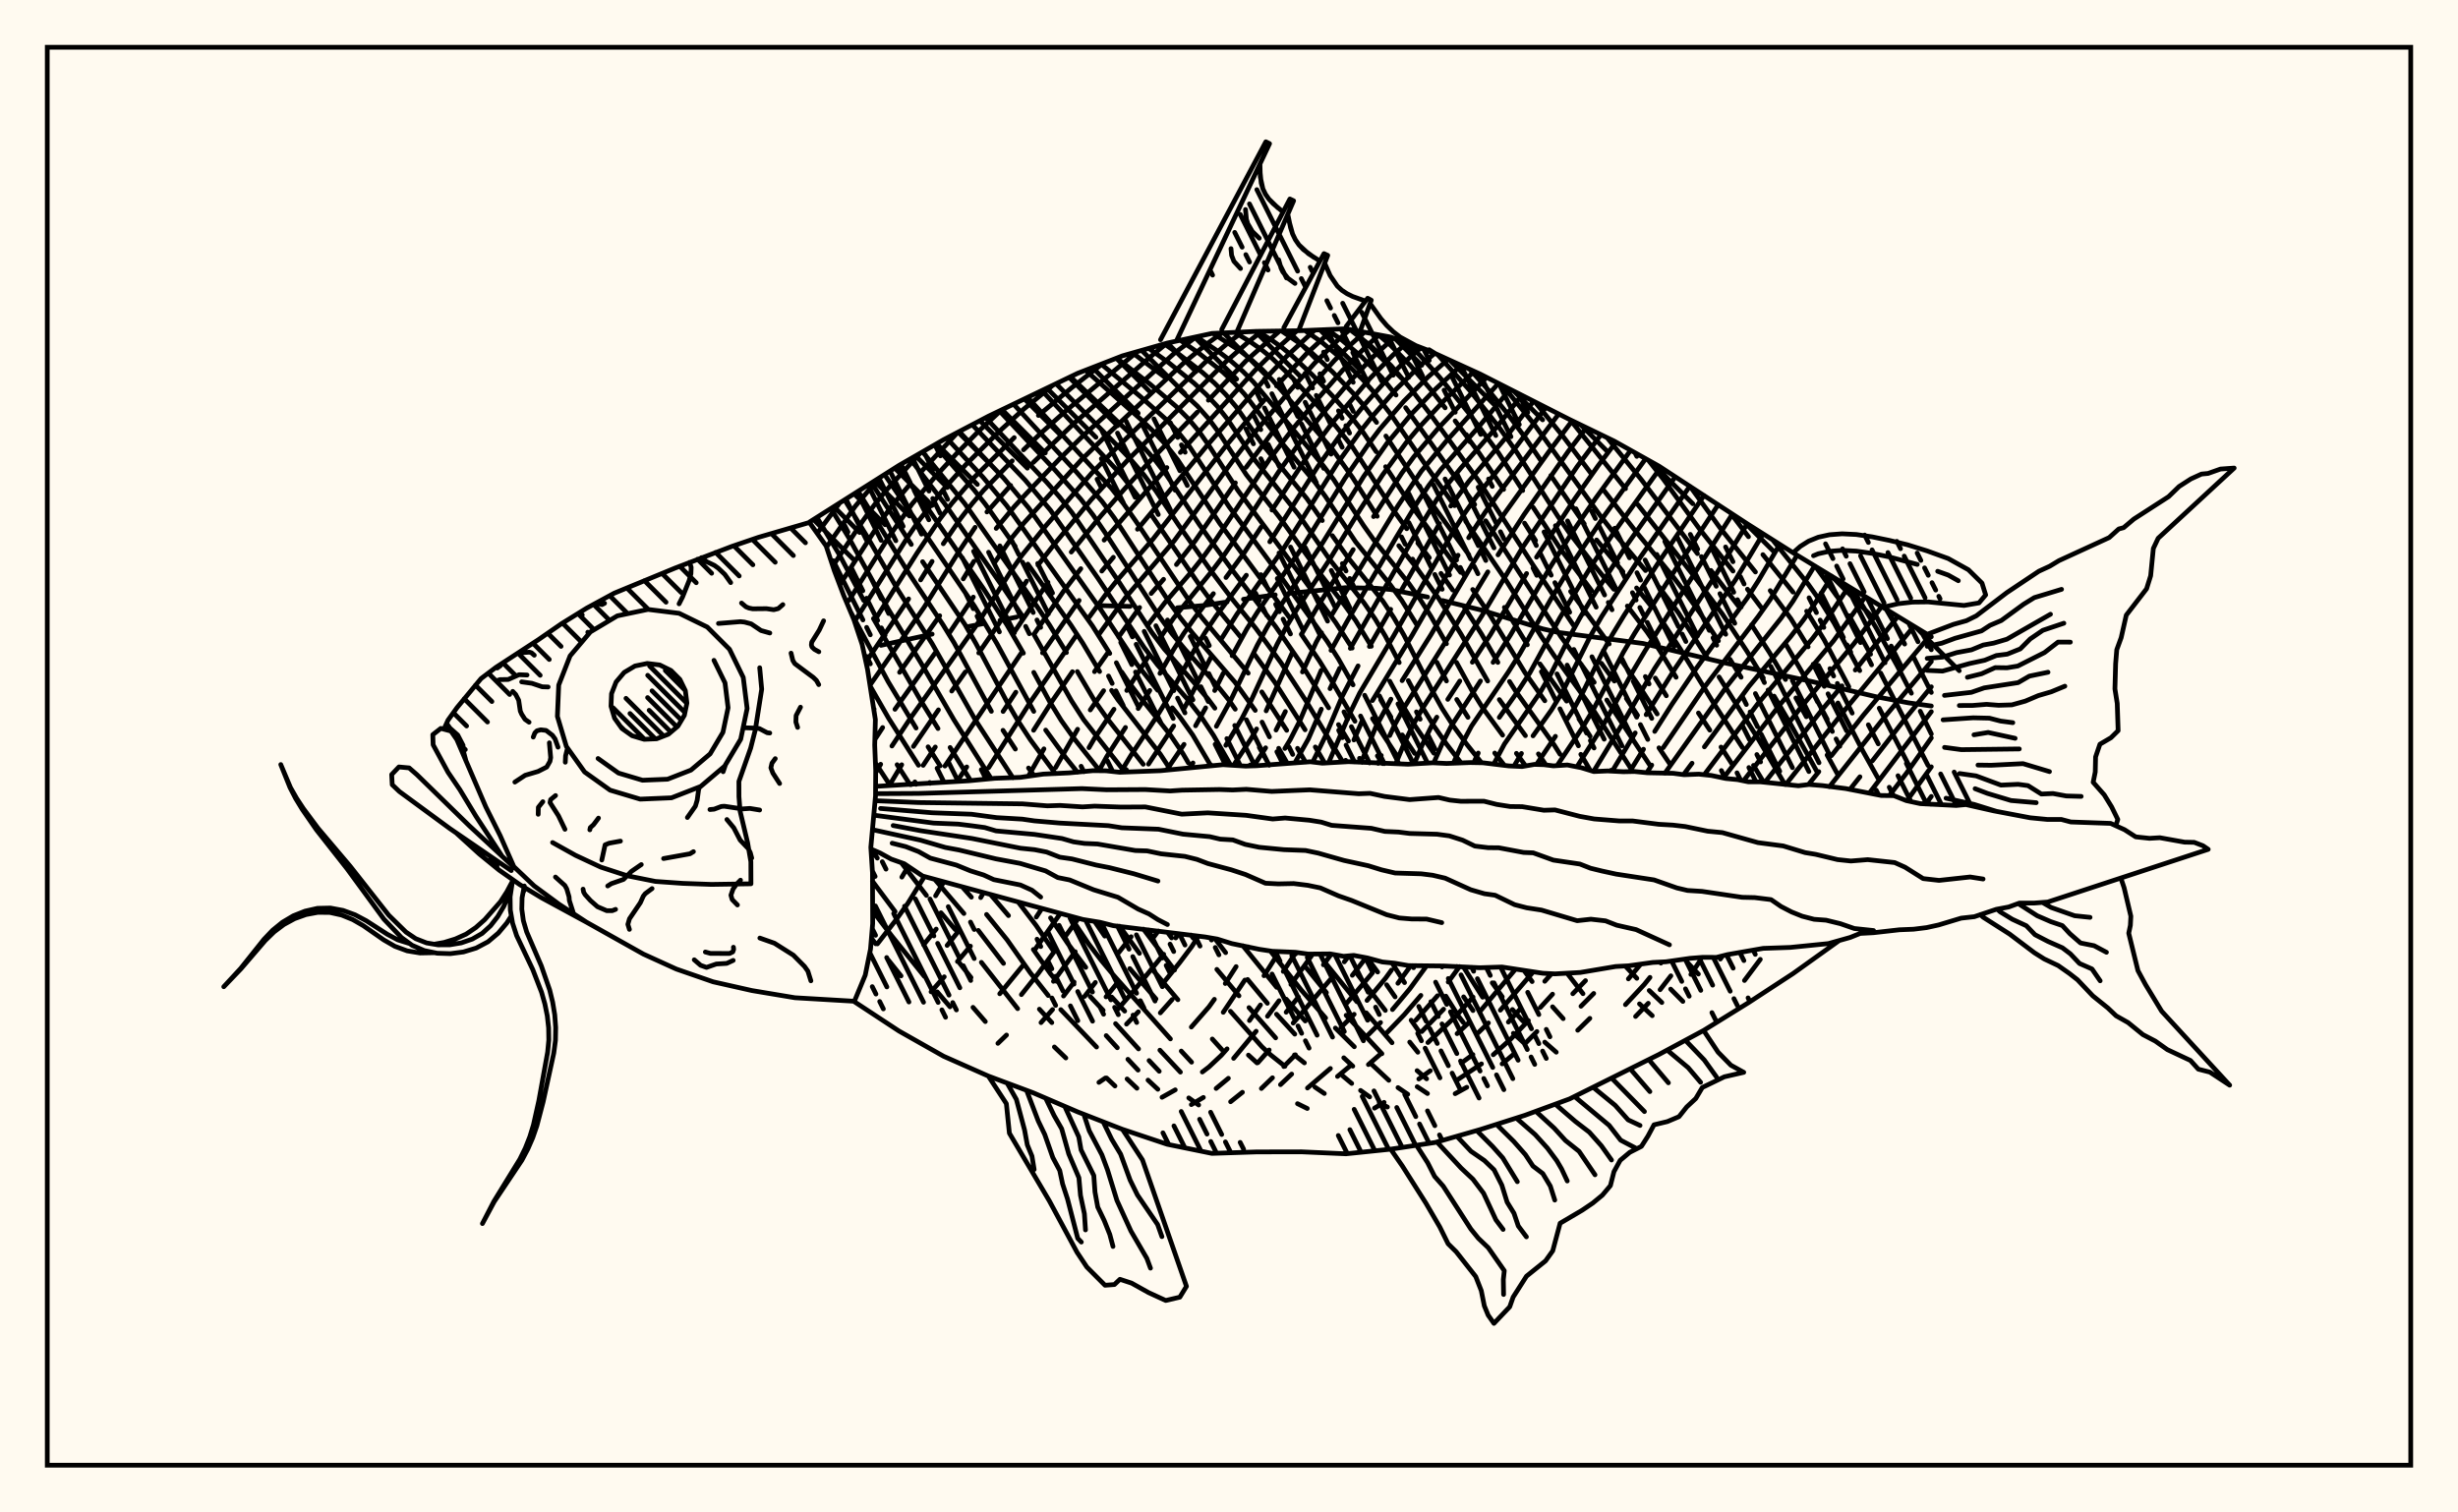 <svg xmlns="http://www.w3.org/2000/svg" width="520" height="320"><rect x="0" y="0" width="520" height="320" fill="floralwhite"/><rect x="10" y="10" width="500" height="300" stroke="black" stroke-width="1" fill="none"/><path stroke="black" stroke-width="1" fill="none" stroke-linecap="round" stroke-linejoin="round" d="
M 171.24 110.46 190.18 98.47 199.63 93.03 209.09 88.07 228.01 78.97 237.46 75.29 246.92 72.59 256.38 70.55 265.84 70.11 275.3 69.96 284.75 69.56 294.21 71.32 303.67 74.82 313.13 79.14 332.04 88.75 341.5 93.33 350.96 98.62 369.87 110.97 379.33 116.95 408.58 134.73 
M 389.03 199.04 379.33 205.98 369.87 212.16 360.41 218.02 350.96 223.1 332.04 232.51 322.58 235.98 313.13 238.99 303.67 241.71 294.21 243.14 284.75 244.12 275.3 243.7 265.84 243.72 256.38 244.03 246.92 242.1 237.46 238.94 228.01 235.26 218.55 231.2 209.09 227.67 199.63 223.48 190.18 218.14 180.75 211.94 
M 408.58 149.37 403.78 148.71 396.93 147.42 383.29 144.2 365.25 140.33 347.58 136.14 329.66 133.81 326.36 133.05 313.43 129.09 305.17 127.06 
M 302.01 126.32 294.23 124.73 291.08 124.46 284.61 124.34 273.07 125.52 
M 269.78 125.85 263.06 126.79 
M 259.6 127.36 254.34 128.14 249.08 128.59 
M 239.08 128.3 232.49 128.12 
M 215.03 130.57 211.55 131.26 
M 208.06 131.94 204.53 132.63 
M 197.2 134.16 186.38 136.54 
M 184.36 198.51 185.26 199.69 
M 187.92 203.11 190.62 206.48 
M 184.62 192.74 188.7 198.08 195.55 206.58 
M 198.28 209.86 200.98 213.02 
M 184.57 186.45 189.36 192.86 
M 205.84 213.13 208.45 216.14 
M 184.28 179.65 185.6 181.56 
M 202.74 203.44 205.42 206.82 
M 190.68 182.53 195.99 189.45 
M 199.07 193.12 202.09 196.68 
M 207.61 203.61 215.29 213.41 
M 223.06 221.51 225.48 223.84 
M 197.75 186.05 203.92 193.28 
M 206.96 196.85 212.3 203.83 
M 219.89 213.52 222.52 216.36 
M 234.1 228.08 235.88 229.77 
M 185.2 161.42 187.99 165.68 
M 203.55 187.62 205.5 189.82 
M 208.71 193.48 213.06 198.85 217.95 205.8 221.76 210.63 
M 224.41 213.61 231.98 221.53 
M 238.44 228.28 240.52 230.25 
M 189.79 161.79 192.53 166.02 
M 209.53 189.24 213.35 193.72 
M 218.61 200.89 222.24 206.04 223.54 207.64 
M 234.02 219.11 236.37 221.68 
M 238.61 224.12 240.76 226.41 
M 242.87 228.53 244.95 230.47 
M 184.14 145.25 188.01 152 194.31 161.91 
M 215.39 190.83 219.2 195.81 222.83 201.15 
M 230.64 210.84 233.37 213.76 
M 236 216.58 240.86 221.93 
M 243.09 224.39 245.24 226.66 
M 251.49 232.29 253.58 233.79 
M 179.92 129.4 187.9 144.24 193.8 154.04 
M 196.34 158.01 198.9 162.05 
M 222.25 194.2 225.9 199.63 229.7 204.68 
M 235.19 210.95 237.93 213.93 
M 245.38 222.19 249.72 226.83 
M 172.82 109.47 177.63 117.47 182.73 127.05 
M 184.78 130.88 194.74 148.15 198.44 154.14 
M 201 158.15 205.34 165.15 
M 226.33 193.8 230.34 199.74 232.93 203.14 235.66 206.42 247.61 219.81 
M 249.9 222.38 252.08 224.73 
M 175.8 107.6 179.59 113.81 187.92 128.88 194.79 140.19 201.8 152.28 209.67 164.72 
M 231.57 194.95 233.71 198.06 
M 239.01 204.93 244.55 211.35 
M 178.7 105.78 183.54 113.68 189.99 124.87 197.18 136.16 206.4 152.43 214.29 164.57 
M 236.84 195.96 241.06 201.71 
M 243.78 205.11 249.19 211.52 
M 256.47 219.83 258.49 222.07 
M 274.49 233.51 276.56 234.53 
M 181.56 103.98 192 120.87 199.49 132.17 201.87 136.05 209.73 150.5 
M 212.19 154.52 214.8 158.49 
M 217.59 162.49 218.68 163.99 
M 241.9 196.58 248.48 205.25 
M 264.11 223.23 265.93 224.89 
M 184.37 102.18 192.79 115.19 
M 195.18 118.84 204.12 132.1 206.43 136.1 213.03 148.52 215.39 152.57 217.97 156.5 223.27 163.67 
M 247.01 197.27 247.86 198.44 
M 260.3 213.96 266.94 221.44 268.79 223.17 271.84 225.6 
M 278.17 230 280.17 231.36 
M 187.14 100.41 206.16 128.26 210.91 136.19 218.7 150.51 
M 221.22 154.47 225.49 160.34 227.94 163.39 
M 251.95 197.83 252.43 198.49 
M 257.43 205.1 262.11 210.69 
M 264.23 213.18 269.87 219.59 
M 273.84 223.2 275.95 224.88 
M 189.86 98.67 195.59 106.58 208 124.46 213.05 132.25 216.5 138.19 
M 218.7 142.26 222.04 148.41 224.5 152.42 227.25 156.29 232.64 163.06 
M 257.03 198.6 259.29 201.56 
M 263.94 207.23 268.12 212.27 
M 270.05 214.58 273.92 218.8 
M 284.08 227.65 285.96 229.23 
M 287.83 230.71 289.76 232.08 
M 291.78 233.31 293.52 234.22 
M 192.56 97.1 199.81 106.52 212.44 124.59 216.28 130.33 
M 218.71 134.18 226.69 148.29 229.26 152.27 237.96 163.33 
M 262.93 200.09 270.09 208.9 
M 272.11 211.4 276.13 216.02 
M 284.28 223.8 286.19 225.57 
M 195.17 95.6 204.09 106.54 219.5 128.48 222.02 132.23 225.61 138.07 
M 227.92 142.09 231.51 148.17 234.28 152.09 241.85 161.7 
M 268.75 201.2 275.25 209.42 280.44 215.38 
M 282.5 217.51 286.51 221.47 
M 290.18 225.18 293.81 228.57 
M 295.75 230.11 297.82 231.52 
M 197.72 94.13 206.04 103.63 208.45 106.67 214.77 115.6 
M 217.45 119.35 226.57 132.27 229.07 136.09 232.63 142.08 
M 235.16 146.07 236.5 148.05 245.47 159.57 247.59 162.8 
M 273.76 201.46 274.07 201.86 
M 276.28 204.69 280.61 210.02 
M 284.78 214.81 292.35 222.94 
M 299.81 229.92 301.99 231.37 
M 200.27 92.69 207.96 100.97 212.97 106.98 231.12 132.44 234.78 138.25 
M 237.3 142.18 238.61 144.14 241.55 147.95 247.63 155.56 250.26 159.45 251.41 161.42 
M 280.63 204.03 287.06 211.94 
M 289.04 214.29 294.49 220.62 
M 299.79 226.52 301.81 228.26 
M 202.92 91.3 212.38 101.22 217.6 107.44 232.95 129.09 240.46 140.46 244.91 146.04 
M 248.01 149.75 249.55 151.62 252.32 155.5 256.15 162 
M 287.24 206.22 293.07 213.78 
M 298.23 220.48 299.95 222.63 
M 205.68 89.86 216.89 101.59 222.24 107.96 232.29 122.36 242.08 137.04 244.89 140.69 251.14 147.86 254.08 151.61 256.73 155.59 260.31 161.83 
M 289.39 202.85 291.45 205.66 
M 293.35 208.35 295.14 210.92 
M 298.53 215.85 300.2 218.24 
M 208.51 88.37 221.44 102.04 224.16 105.15 226.79 108.47 236.62 122.98 243.65 133.78 246.33 137.34 252.48 144.28 255.57 147.9 257.01 149.84 
M 264.45 161.86 264.56 162.05 
M 294.49 203.73 297.14 207.9 
M 211.46 86.96 223.25 99.52 228.64 105.6 231.24 108.96 233.73 112.62 245.4 130.61 247.9 134.04 250.72 137.42 256.89 144.29 259.92 148.05 261.32 150.05 
M 266.41 158.13 268.53 161.9 
M 298.79 204.3 299.05 204.75 
M 214.46 85.55 227.74 99.89 233.14 106.08 235.74 109.59 247.4 127.48 249.74 130.75 252.34 134.02 261.25 144.32 265.55 150.3 
M 270.51 158.32 272.33 161.5 
M 305.88 210.76 308.59 215.06 309.59 216.36 
M 217.46 84.14 235.08 103.26 237.74 106.63 240.28 110.25 251.83 127.49 254.21 130.6 264.06 142.43 
M 266.94 146.39 272.21 154.52 
M 274.5 158.33 276.2 161.26 
M 309.63 210.91 311.62 213.81 
M 220.46 82.69 237.16 100.39 241.09 105.38 
M 243.59 108.96 254.04 124.21 256.28 127.23 262.65 135.01 
M 265.45 138.52 269.7 144.37 276.1 154.41 
M 278.26 158.04 280.26 161.45 
M 309.66 204.69 313.66 210.99 
M 320.16 218.62 322.49 220.76 
M 223.45 81.22 236.69 94.61 239.4 97.43 242.04 100.52 244.55 103.89 249.32 111.06 256.26 120.88 260.71 126.79 265.65 132.91 271.02 140.25 276.34 148.38 283.96 161.03 
M 315.69 207.94 317.81 210.9 
M 319.96 213.58 322.16 216.02 
M 326.8 220.49 329.23 222.62 
M 226.47 79.73 239.12 91.75 241.78 94.43 244.37 97.35 246.83 100.58 253.75 111.02 256.1 114.32 260.59 120.48 269.88 132.59 275.07 140.12 281.08 149.76 
M 283.16 153.3 285.28 156.8 
M 287.61 160.44 288.19 161.32 
M 229.64 78.33 241.58 88.94 244.23 91.49 246.76 94.24 249.15 97.29 258.06 110.76 272.81 130.68 
M 275.29 134.19 279.12 139.82 281.48 143.63 286.65 152.6 
M 291.39 159.92 292.51 161.56 
M 322.42 205.35 324.13 207.68 
M 328.45 213.01 330.7 215.52 
M 232.97 77.04 241.22 83.87 246.61 88.66 249.12 91.29 251.43 94.16 260 107.19 271.26 122.45 280.77 135.68 283.14 139.4 286.25 144.9 
M 290.36 152.04 295.3 159.56 
M 236.25 75.76 243.39 81.35 248.79 85.97 251.34 88.53 253.63 91.26 255.71 94.2 261.86 103.73 282.56 131.7 286.06 137.12 
M 292.08 148.05 294.26 151.72 
M 296.65 155.49 299.28 159.4 
M 331.53 205.91 334.89 210.24 
M 239.62 74.67 246.73 80.05 
M 249.41 82.28 253.32 85.92 255.66 88.56 257.73 91.35 263.65 100.42 270.63 109.38 279.5 121.68 284.35 127.9 286.81 131.32 290.11 136.74 
M 294 144.11 297.04 149.74 299.33 153.52 303.34 159.36 
M 243.02 73.7 247.29 76.77 252.59 81.05 255.15 83.43 257.52 85.96 259.64 88.65 265.42 97.28 274.74 108.93 281.25 118.31 288.54 127.52 290.92 130.97 293.08 134.59 296.01 140.18 
M 297.93 144 301.01 149.78 303.34 153.59 306.02 157.44 309.07 161.38 
M 346.84 212.39 349.54 214.89 
M 246.32 72.76 249.14 74.73 254.37 78.79 256.91 81.03 259.29 83.44 261.46 86.01 267.25 94.24 276.45 105.46 279.74 110.14 
M 281.86 113.33 285.18 117.98 292.57 127.21 294.88 130.7 297.01 134.38 302.91 145.99 305.08 149.88 307.49 153.65 310.26 157.43 313.43 161.39 
M 343.83 204.38 346.28 206.99 
M 348.9 209.57 351.57 212.11 
M 249.7 71.99 253.58 74.69 258.69 78.72 261.07 80.97 263.28 83.39 271.29 93.86 278.17 102.01 280.39 105.03 286.78 114.63 294.1 123.71 296.51 126.98 299.87 132.41 
M 303.97 140.12 306.01 144.08 
M 308.18 147.99 310.56 151.77 
M 316.22 159.32 318.26 161.93 
M 353.43 209.27 356.02 211.88 
M 253.1 71.25 258.02 74.56 260.52 76.47 262.91 78.55 265.15 80.8 279.98 98.57 282.17 101.5 288.46 111.17 290.72 114.35 298.05 123.45 300.44 126.83 302.75 130.46 306.01 136.2 
M 308.12 140.14 311.36 146.06 313.75 149.9 317.89 155.54 
M 320.81 159.39 322.76 162.05 
M 256.61 70.54 262.43 74.3 264.83 76.19 267.1 78.25 269.24 80.47 281.92 95.13 286.15 101.04 291.35 109.23 
M 295.92 115.45 299.57 119.98 304.43 126.72 309.11 134.21 314.72 144.09 
M 317.19 148.02 322.71 155.65 
M 325.46 159.5 327.04 161.84 
M 356.71 203.36 359.3 206.09 
M 261.2 70.32 264.39 72.24 266.8 73.92 269.09 75.78 273.42 79.96 281.86 89.25 286.07 94.49 294.27 107.22 297.6 111.87 
M 299.95 114.9 302.38 118.01 
M 304.84 121.32 307.32 124.84 
M 309.8 128.49 313.43 134.16 316.88 140.15 
M 319.34 144.18 320.62 146.19 328.83 157.67 330.04 159.59 
M 266.01 70.11 268.78 71.78 271.09 73.43 273.32 75.25 277.65 79.33 281.91 83.78 286.1 88.52 288.15 91.13 291.14 95.57 
M 293.13 98.74 298.32 106.63 309.01 121.1 
M 311.56 124.72 315.32 130.32 322.62 142.33 326.81 148.27 
M 334.43 159.6 336.44 163.02 
M 271.1 70.02 275.31 72.88 277.54 74.68 281.9 78.68 286.15 83.08 288.22 85.45 291.22 89.37 
M 293.19 92.25 300.29 102.99 310.74 117.37 
M 318.26 128.51 323.12 136.42 
M 325.77 140.46 331.42 148.34 
M 334.03 152.1 336.41 155.78 
M 340.8 162.97 340.91 163.15 
M 276.04 69.92 279.54 72.33 283.96 76.04 288.23 80.25 290.29 82.56 294.27 87.72 302.38 99.53 307.72 106.99 
M 310.06 110.26 318.7 122.93 326 134.57 328.69 138.57 337.06 150.18 344.9 162.41 
M 280.74 69.72 283.74 71.84 288.13 75.55 292.32 79.87 295.34 83.59 
M 297.37 86.25 311.98 106.74 
M 314.31 110.18 330.18 134.65 337.26 144.37 
M 339.92 148.1 349.02 161.88 
M 285.56 69.71 290.09 73.24 294.3 77.37 298.42 82.22 302.58 87.62 312.9 101.84 324.37 119.62 333.13 132.67 
M 338.77 140.33 341.53 144.1 
M 344.07 147.77 346.43 151.35 
M 350.96 158.22 353.21 161.56 
M 291.59 70.83 294.15 73.01 298.37 77.33 302.57 82.28 305.73 86.29 
M 307.84 89.05 312.98 95.95 318.1 103.55 
M 322.52 110.68 324.85 114.35 
M 332.27 125.13 340.43 136.25 
M 343.22 140.02 347.07 145.61 350.58 151.06 
M 297.84 72.66 300.36 75.15 304.61 79.87 310.94 87.66 317.03 95.85 322.14 103.79 
M 324.34 107.34 330.2 116.26 336.72 124.96 
M 350.18 143.46 352.52 147.21 
M 304.15 75.04 310.81 82.46 317 90.22 320.94 95.78 329.6 109.27 331.99 112.73 337.2 119.53 341.42 124.68 
M 344.27 128.22 348.46 133.74 351.05 137.53 354.59 143.3 
M 359.31 150.85 361.72 154.48 
M 364.09 158.06 366.44 161.69 
M 310.97 78.15 314.79 82.44 318.81 87.4 322.78 92.75 325.89 97.31 
M 328.08 100.61 335.16 110.85 
M 337.76 114.24 343.34 120.96 
M 346.22 124.39 349.07 127.95 
M 351.79 131.66 355.55 137.42 362.62 148.92 368.62 158.16 
M 370.96 161.94 373.1 165.48 
M 317.98 81.65 324.56 89.77 338.42 108.94 341.06 112.32 348.12 120.72 
M 350.97 124.18 355.08 129.66 361.3 139.38 
M 363.67 143.23 372.01 156.44 377.62 165.99 
M 324.81 85.13 330.72 92.39 336.69 100.3 
M 339.21 103.63 345.79 112.1 354.19 122.33 356.94 125.93 359.66 129.72 363.54 135.59 
M 365.98 139.48 368.34 143.29 
M 332.19 88.83 343.89 103.4 
M 346.52 106.8 358.75 122.37 364.39 129.93 369.55 137.76 373.04 143.46 
M 375.32 147.28 378.79 153.18 384.35 163.2 
M 339.98 92.59 347.26 101.51 359.11 117.14 
M 361.95 120.69 367.79 128.26 
M 370.54 132.2 374.32 138.03 377.73 143.77 
M 379.93 147.66 382.14 151.65 
M 386.53 159.75 388.72 163.75 
M 348.71 97.36 351.89 101.39 359.52 111.89 366.63 120.83 
M 369.68 124.66 372.64 128.6 
M 377.87 136.44 381.26 142.25 386.56 152.2 
M 357.54 102.9 363.95 111.78 371.37 121.02 
M 374.5 124.96 378.89 130.93 382.52 136.85 
M 384.69 140.78 386.77 144.73 
M 388.82 148.73 394.09 158.89 397.38 164.79 
M 366.02 108.44 369.9 113.56 
M 372.95 117.35 379.32 125.28 
M 382.2 129.31 385.9 135.36 391.13 145.31 
M 395.25 153.35 397.36 157.39 
M 375 114.21 382.56 123.64 385.47 127.73 388.01 131.82 393.44 141.89 
M 397.56 149.84 403.73 161.72 
M 384.03 119.79 388.6 126.15 
M 391.19 130.27 395.73 138.42 
M 397.86 142.4 407.89 161.96 
M 391.88 124.58 396.89 132.81 401.35 140.85 404.36 146.67 
M 406.23 150.48 408.58 155.29 
M 399.08 129.01 402.69 135.19 
M 404.89 139.18 408.58 146.5 
M 406.29 133.35 408.58 137.47 
M 177.59 106.48 172.88 112.84 
M 185.92 101.19 180.97 107.07 174.86 115.76 
M 194.64 95.9 187.39 103.85 184.9 106.93 182.5 110.25 176.18 119.77 
M 202.61 91.47 195.03 99.63 
M 192.61 102.33 188.87 106.78 186.44 110.1 177.64 123.75 
M 211.8 86.8 207.11 91.16 202.44 95.89 197.84 100.87 192.94 106.64 188.08 113.52 179.63 127 
M 222.55 81.66 216.55 86.58 211.41 91.26 204.28 98.35 199.56 103.58 194.63 109.83 192.2 113.37 181.18 130.87 
M 233.31 76.9 226.64 82.1 219.68 87.9 
M 214.56 92.59 206.18 100.92 201.35 106.52 198.87 109.76 194.03 116.98 185.28 130.87 
M 182.73 134.7 182.13 135.57 
M 240.62 74.39 225.6 86.83 220.22 91.63 216.53 95.17 
M 214.14 97.51 208.11 103.7 205.65 106.57 203.17 109.77 199.56 115.04 
M 197.19 118.78 194.76 122.7 
M 192.22 126.71 183.19 140.08 
M 246.9 72.59 244.03 74.93 227.43 89.37 218.6 97.84 
M 213.81 102.7 208.79 108.32 
M 206.29 111.57 202.77 116.83 195.5 128.49 184.08 144.92 
M 253.05 71.26 248.43 74.74 229.34 92 224.26 96.98 217.16 104.39 214.63 107.13 210.75 111.8 
M 206.04 118.75 203.78 122.48 
M 198.8 130.27 190.31 142.25 
M 184.92 150.03 184.88 150.09 
M 258.51 70.45 255.26 72.8 250.53 76.69 234.23 91.96 228.78 97.27 216.66 110.6 214.06 113.78 210.48 118.93 
M 205.91 126.33 200.72 134.1 
M 197.85 138.12 189.33 150.07 
M 186.73 153.93 185.08 156.47 
M 262.84 70.25 259.74 72.59 254.96 76.66 236.34 94.62 230.95 100.11 221.33 111.14 216.2 117.48 213.82 120.92 206.67 132.15 192.52 152.07 188.69 157.84 
M 186.31 161.7 185.26 163.47 
M 266.91 70.09 264.19 72.26 259.34 76.53 238.48 97.44 230.77 105.82 223.35 114.76 219.59 119.55 
M 217.18 122.95 211.12 132.24 207.06 138.15 
M 204.22 142.17 201.34 146.21 
M 198.53 150.19 193.24 157.93 
M 190.76 161.8 188.44 165.69 
M 270.71 70.03 263.66 76.28 255.64 84.68 
M 253.27 87.22 243.47 97.37 237.87 103.48 232.86 109.18 226.63 116.8 
M 221.7 123.2 214.25 134.22 
M 197.87 158.05 195.3 161.93 
M 192.87 165.83 192.76 166.01 
M 274.39 69.97 270.41 73.52 265.48 78.38 249.71 95.73 
M 246.86 98.93 233.58 114.28 
M 228.65 120.32 224.99 125.1 218.74 134.19 
M 216.03 138.2 199.9 162.08 
M 278.15 69.83 272.16 75.41 267.19 80.66 255.43 94.19 240.64 111.98 
M 235.54 117.91 233.09 120.83 
M 228.29 127.04 220.55 138.14 
M 214.91 146.45 212.21 150.53 
M 204.52 162.26 202.48 165.31 
M 192.14 183.31 190.79 185.58 
M 281.97 69.67 276.38 74.84 270.06 81.66 
M 267.58 84.5 259.39 94.29 243.88 114.11 236.22 122.92 233.87 125.85 230.36 130.65 
M 227.85 134.21 218 148.49 209.16 162.41 
M 195.38 185.76 192.04 191.15 189.54 194.64 185.62 199.7 
M 285.59 69.71 283.07 71.91 278.09 76.86 272.94 82.6 265.48 91.46 260.89 97.36 248.38 114.46 238.08 126.46 232.36 134.39 
M 226.88 142.12 222.55 148.4 218.66 154.51 
M 199.67 186.57 197.93 189.53 
M 288.66 70.28 284.82 73.75 282.32 76.25 277.17 81.96 269.38 91.23 263.61 98.89 
M 261.35 102.15 252.82 114.47 248.88 119.45 
M 246.16 122.57 243.53 125.57 
M 241.09 128.53 236.65 134.76 
M 234.26 138.27 231.55 142.11 
M 220.85 158.44 217.59 164.16 
M 198.06 196.57 195.38 199.91 
M 291.75 70.86 288.97 73.33 284.01 78.37 278.8 84.33 273.53 90.71 268.64 97.06 257.17 114.24 254.64 117.74 251.96 121.1 246.5 127.43 242.96 132.05 
M 233.48 146.13 230.65 150.21 
M 227.97 154.29 223.31 162.42 
M 208.08 188.85 207.47 189.91 
M 203.01 196.71 200.37 200.03 
M 294.8 71.54 290.65 75.33 285.66 80.59 280.43 86.74 275.2 93.3 270.47 99.88 261.44 113.83 258.97 117.42 256.35 120.88 248.32 130.74 245.01 135.58 
M 242.97 138.87 238.37 146.09 
M 235.67 150.06 231.58 156.14 230.38 158.19 
M 205.3 200.18 202.55 203.44 
M 199.76 206.67 196.97 209.84 
M 297.6 72.57 294.7 75.11 289.82 80.07 282.05 89.21 276.96 95.96 269.09 107.92 
M 266.81 111.51 263.22 116.95 259.36 122.19 
M 256.7 125.6 252.78 130.68 250.4 134.06 248.29 137.41 245.39 142.48 
M 243.25 146.08 240.79 149.91 
M 238.1 153.91 234.15 160.05 232.49 163.06 
M 300.53 73.66 296.33 77.33 293.87 79.79 288.87 85.37 283.69 91.8 278.76 98.75 268.63 114.63 
M 263.67 121.7 257.25 130.37 254.87 133.9 252.74 137.39 247 147.88 244.64 151.72 239.25 159.82 237.1 163.38 
M 220.43 192.2 219.23 194.03 
M 303.52 74.76 300.43 77.38 295.44 82.26 290.42 87.97 287.86 91.17 282.86 98.14 271.6 115.97 261.7 129.91 258.27 135.36 
M 256.24 138.97 250.59 149.74 
M 248.3 153.59 242.97 161.67 
M 224.33 193.26 218.93 200.92 
M 216.56 204.08 211.5 210.26 
M 306.34 76.04 302.07 79.79 297 84.87 291.92 90.77 289.41 94.09 284.52 101.22 275.67 115.55 266.06 129.44 263.76 133.09 260.66 138.74 
M 258.78 142.46 256.97 146.1 
M 255.06 149.76 252.93 153.56 
M 250.49 157.49 246.83 162.9 
M 228.08 194.39 225.55 197.87 
M 223.15 201.17 219.69 205.9 216.08 210.44 
M 309.12 77.31 303.7 82.31 298.57 87.61 293.43 93.78 288.49 100.81 279.59 115.2 270.29 129.08 268.06 132.71 265.97 136.54 260.4 148.07 257.33 153.67 
M 252.38 161.42 251.69 162.43 
M 227.47 201.35 222.86 207.63 
M 212.93 218.99 211.11 220.75 
M 311.86 78.56 305.33 84.93 300.16 90.48 297.54 93.58 292.48 100.49 287.76 107.78 281.33 118.3 274.44 128.79 272.21 132.47 270.18 136.3 264.65 148.28 262.71 152.06 259.33 157.69 
M 227.23 207.78 224.99 210.74 
M 222.68 213.59 220.23 216.36 
M 314.49 79.84 304.38 90.47 299.1 96.65 296.54 100.12 290.58 109.3 
M 286.28 116.28 278.7 128.43 275.34 134.18 
M 273.34 138.18 267.86 150.4 
M 265.84 154.23 264.78 156.11 261.11 161.69 
M 239.3 198.19 236.66 201.56 
M 231.73 207.86 229.45 210.82 
M 316.99 81.13 305.97 93.33 300.67 99.71 295.73 107.02 281.84 129.94 
M 279.58 133.87 278.46 135.87 275.54 142.17 
M 271.93 150.54 269.95 154.46 
M 267.75 158.22 265.27 162.03 
M 245.05 196.97 244.04 198.33 
M 236.36 207.98 233.99 210.91 
M 319.44 82.4 312.76 90.38 304.85 99.3 302.26 102.72 299.79 106.39 295.26 113.89 284.98 131.48 281.58 137.6 
M 279.5 141.84 274.97 152.55 272.95 156.49 271.82 158.36 
M 249.31 197.6 248.73 198.45 
M 246.18 201.89 239.83 209.66 236.2 213.85 
M 321.9 83.67 316.73 90.24 309.07 99 306.44 102.23 303.91 105.75 299.3 113.3 285.67 137.18 
M 283.42 141.38 281.37 145.7 
M 279.53 150.04 276.8 156.32 273.92 161.43 
M 253.27 198.49 252.09 200.32 249.57 203.66 245.8 208.35 
M 240.82 214.07 238.32 216.68 
M 324.4 84.93 318.26 92.95 310.68 101.92 306.9 107.07 
M 304.54 110.78 296.25 125.27 
M 294.21 128.92 289.7 136.78 
M 287.31 140.89 283.99 147.25 280.36 155.82 277.71 161.23 
M 247.97 211.48 245.47 214.3 
M 327.01 86.23 319.79 95.8 312.37 105.03 309.92 108.5 307.58 112.18 294.86 134.48 287.64 146.64 285.59 150.87 281.06 161.4 
M 233.85 228.08 232.48 229.01 
M 329.74 87.6 316.55 105.08 314.17 108.41 310.7 113.77 
M 308.46 117.47 298.79 134.32 290.35 148.22 
M 288.25 152.33 286.42 156.56 
M 284.69 160.86 284.55 161.2 
M 264.07 200.33 263.83 200.73 
M 261.51 204.51 259.21 208.09 
M 256.91 211.43 255.76 213.03 252.03 217.3 
M 332.6 89.03 327.62 95.64 318.31 108.6 316.05 111.98 311.61 119.16 302.74 134.26 296.62 144.01 
M 294.26 147.92 291.03 153.87 288.38 160.3 
M 263.35 207.36 258.78 214.18 
M 335.62 90.48 331.77 95.5 322.39 108.92 316.91 117.4 
M 314.76 120.99 306.81 134.23 297.03 149.74 294.94 153.58 294 155.63 
M 292.21 159.83 291.55 161.52 
M 269.77 202.7 267.4 206.44 
M 338.69 91.97 333.64 98.73 322.05 115.92 313.48 130.31 301 149.78 298.87 153.51 296.99 157.44 295.29 161.56 
M 273.91 201.88 271.48 205.54 
M 266.66 212.62 264.32 215.93 
M 259.59 221.91 258.37 223.29 255.76 225.74 254.36 226.81 
M 248.63 230.59 245.83 232.16 
M 341.86 93.53 338.1 98.52 333.06 105.67 325.06 117.89 
M 322.96 121.34 315.37 134.17 311.48 140.11 
M 308.83 144.09 306.29 147.97 
M 303.97 151.73 302.87 153.58 300.97 157.4 299.2 161.58 
M 277.69 201.89 273.1 208.3 
M 270.59 211.72 268.14 215.02 
M 265.74 218.18 260.98 223.92 
M 344.97 95.27 337.54 105.46 332.57 112.71 328.1 119.76 319.58 134.3 315.87 140.14 
M 313.2 144.08 307 153.65 305.06 157.43 303.32 161.4 
M 281.64 201.87 279.97 204.13 
M 274.69 210.94 272.09 214.16 
M 259.87 228.14 257.28 230.29 
M 254.58 232.19 252.03 233.71 
M 348.15 97.05 339.57 108.88 332.31 119.73 327.97 126.98 321.53 138.32 319.08 142.21 311.3 153.63 309.27 157.44 307.48 161.45 
M 285.36 202.23 284.39 203.51 
M 281.69 206.95 273.58 216.46 
M 268.5 222.15 266.11 224.84 
M 351.34 98.87 341.69 112.29 336.77 119.55 329.96 130.77 323.64 142.37 321.15 146.2 317.18 151.79 
M 312.73 159.32 311.77 161.35 
M 288.98 202.62 286.09 206.36 
M 262.84 231.1 260.34 233.1 
M 354.42 100.87 343.92 115.67 336.61 126.8 334.25 130.7 332.09 134.64 328.15 142.5 325.92 146.35 318.27 157.42 316.01 161.66 
M 290.36 205.81 284.93 212.21 
M 274.06 223.17 271.59 225.65 
M 269.2 228.03 266.85 230.3 
M 357.49 102.86 346.23 119.04 338.82 130.47 336.49 134.51 330.53 146.44 328.22 150.21 324.32 155.69 
M 321.87 159.41 320.29 162.1 
M 294.37 205.25 293.14 206.94 289.2 211.67 
M 286.48 214.6 283.71 217.35 
M 273.26 227.25 270.89 229.49 
M 360.5 104.82 350.96 118.87 343.6 130.16 341.12 134.23 338.86 138.34 334.89 146.42 332.79 150.25 331.57 152.1 
M 329.06 155.79 325.05 161.74 
M 298.09 204.82 295.73 208.04 
M 363.49 106.78 353.25 122.33 345.87 133.9 343.42 138.02 337.05 150.18 334.77 153.95 329.41 161.99 
M 301.61 204.61 298.21 209.27 294.58 213.6 
M 292.06 216.34 289.44 218.95 
M 281.45 226.06 276.6 230.2 
M 366.5 108.76 348.02 137.7 345.57 141.82 338.95 153.8 333.6 162.25 
M 305.22 204.38 305.07 204.59 
M 300.59 210.6 297.09 214.67 293.41 218.49 
M 285.5 225.63 282.95 227.75 
M 369.64 110.82 362.44 122.47 349.99 141.52 343.03 153.49 337.12 163.23 
M 308.77 204.5 306.38 207.77 
M 304.11 210.67 299.52 215.85 
M 292.11 222.96 289.49 225.24 
M 372.99 112.94 367.16 122.66 354.43 141.35 348.25 151.21 
M 345.94 155.07 341.2 162.95 
M 312.53 204.72 312.52 204.73 
M 305.4 213.52 300.78 218.26 
M 376.52 115.17 371.96 122.91 369.65 126.51 358.92 141.32 353.66 149.08 350.06 154.75 
M 347.69 158.52 344.78 163.25 
M 311.63 210.96 307.96 215.03 302.08 220.58 
M 380.19 117.47 374.5 126.84 371.96 130.43 360.75 145.16 351.86 158.19 
M 349.43 161.87 348.38 163.49 
M 320.58 205.09 313.23 213.83 
M 310.71 216.4 308.25 218.7 
M 383.89 119.71 379.33 127.18 376.8 130.78 365.36 145.14 352.2 163.61 
M 324.36 205.63 317.4 213.73 
M 314.88 216.43 312.36 218.85 
M 302.59 226.54 300.15 228.29 
M 292.81 233.23 290.78 234.46 
M 387.56 121.93 384.01 127.58 381.55 131.14 378.83 134.67 370.02 145.19 360.57 158.02 
M 357.96 161.48 356.16 163.89 
M 328.25 206.01 326.8 207.62 
M 321.62 213.47 319.1 216.25 
M 311.6 223.12 309.12 224.94 
M 391.12 124.11 386.09 131.6 383.46 135.08 371.82 148.96 360.54 163.91 
M 328.45 210.34 325.86 213.16 
M 323.34 215.93 319.62 219.83 315.9 223.16 
M 313.41 225.09 308.45 228.38 
M 394.61 126.26 387.89 135.59 376.45 149.21 364.58 164.61 
M 335.42 207.48 332.73 210.25 
M 325.14 218.25 322.7 220.73 
M 320.25 223.02 317.78 225.09 
M 310.31 230.04 307.84 231.4 
M 398.04 128.38 392.25 136.14 381.02 149.63 368.83 165.21 
M 337.16 210.19 334.46 212.9 
M 401.47 130.45 392.49 141.77 
M 389.68 145.11 385.47 150.16 373.38 165.51 
M 347 204.12 344.49 207.11 
M 336.34 215.46 333.77 217.98 
M 404.89 132.51 389.85 150.74 377.77 166.01 
M 351.54 203.54 351.37 203.78 
M 349.06 206.79 347.86 208.28 343.87 212.56 
M 408.25 134.54 394.2 151.32 387.45 159.88 
M 384.78 163.26 382.58 166 
M 353.48 206.46 351.2 209.4 
M 348.7 212.27 346.01 215.06 
M 408.58 139.96 398.58 151.84 387.02 166.46 
M 359.76 203.13 357.71 206.17 
M 408.58 145.31 402.92 152.21 396.1 160.99 
M 393.48 164.35 391.35 167.03 
M 364.4 202.24 363.94 202.92 
M 408.58 150.57 395.49 167.77 
M 408.58 156.13 403.34 163.56 399.7 168.33 
M 372.4 202.98 369.05 207.45 
M 408.58 162.24 403.41 169.42 
M 408.58 168.51 407.4 170.1 
M 245.51 71.88 267.79 30 268.58 30.39 248.86 72.17 
M 258.46 69.71 272.88 42.1 273.67 42.48 261.64 70.3 
M 271.6 69.33 280.09 53.66 280.89 54.03 274.73 69.97 
M 284.79 69.07 289.33 63.1 290.1 63.52 287.73 70.11 
M 302.33 73.99 303.67 74.82 
M 266.55 34.68 266.62 37.43 267.17 39.95 267.71 41.08 268.44 42.12 269.34 43.08 271.44 44.86 
M 272.44 45.33 273.02 48.17 273.45 49.49 274.04 50.71 274.8 51.81 276.8 53.67 279.24 55.23 
M 280.25 55.69 281.4 58.3 282.91 60.52 283.87 61.41 284.97 62.14 286.19 62.74 288.88 63.7 
M 289.85 64.22 292.13 67.41 293.37 68.86 294.73 70.17 296.21 71.32 299.54 73.13 303.2 74.53 
M 266.55 36.07 266.81 38.73 267.17 39.95 267.71 41.08 268.44 42.12 270.36 43.99 
M 263.49 44.33 263.68 46.37 263.96 47.31 264.93 48.97 266.4 50.4 
M 260.42 52.6 260.55 54.02 261.03 55.27 262.44 56.82 
M 272.7 46.77 273.45 49.49 274.04 50.71 274.8 51.81 275.72 52.79 277.99 54.47 
M 270.51 54.97 271.01 56.74 271.39 57.53 272.48 58.88 273.96 59.97 
M 185.24 166.38 204.99 165.19 210.46 164.67 215.86 164.47 220.71 163.78 226.2 163.52 231.25 163.05 234 163.08 236.88 163.39 245.52 163.06 258.73 161.79 263.53 162.09 265.87 162.01 277.2 161.17 279.75 161.47 285.29 161.15 297.88 161.69 303.12 161.39 306.04 161.53 311.03 161.34 313.74 161.39 319.19 162.05 322.01 162.18 324.61 161.73 326.63 161.79 328.64 162.04 331.58 161.85 334.53 162.43 337.17 163.24 340.11 163.11 343.44 163.28 345.77 163.23 348.54 163.5 353.97 163.61 356.27 163.91 359.41 163.79 362.03 164.07 365.09 164.71 367.6 164.95 369.84 165.41 372.47 165.42 380.46 166.25 382.71 165.98 385.52 166.21 390.46 166.84 397.99 168.31 400.64 168.34 403.28 169.39 406.24 170.03 413.83 170.42 415.9 170.23 421.74 171.55 429.48 173.02 433.06 173.37 436.06 173.37 438.1 173.91 446.52 174.21 449.45 175.54 451.82 177.06 454.73 177.37 456.92 177.24 462.15 178.18 464.19 178.22 466.05 178.94 467.16 179.7 433.2 190.85 430.31 191.07 427.22 191.07 424.94 191.9 422.33 192.39 417.68 193.95 414.89 194.26 410.12 195.7 407.57 196.26 404.82 196.6 401.83 196.72 396.33 197.34 393.53 197.49 391.42 198.34 386.8 199.64 378.74 200.45 373.02 200.65 365.47 201.97 363.13 202.56 360.21 202.55 357.52 202.76 352.43 203.49 349.66 203.63 344.56 204.34 341.79 204.49 334.33 205.75 328.96 206.05 326.4 205.92 317.76 204.6 313.04 204.75 305.36 204.38 297.98 204.3 295.04 203.79 292.44 203.53 289.25 202.67 286.39 202.14 284.24 202.33 281.4 201.82 276.77 201.86 274.05 201.48 269.17 201.27 266.42 200.85 260.6 199.64 257.51 198.68 254.95 198.24 235.53 195.85 232.68 195.13 229.08 194.54 195.19 185.35 191.31 182.75 188.52 181.76 186.18 180.47 184.25 179.64 
M 185.22 167.92 194.32 167.87 228.89 166.85 234.16 167.1 242.29 167.05 247.54 167.35 250.09 167.18 257.96 167.04 260.76 167.14 263.68 167 269.04 167.45 277.09 167.11 287.44 167.94 289.84 167.85 292.91 168.51 298.21 169.18 304.33 168.73 306.71 169.28 309.02 169.53 313.95 169.52 316.61 170.19 319.47 170.64 322.02 170.67 326.61 171.43 328.96 171.36 334.21 172.72 337.25 173.27 342.52 173.69 345.35 173.69 350.92 174.4 353.89 174.57 356.49 174.87 361.27 175.86 364.37 176.16 371.91 178.28 377.24 178.98 381.87 180.39 384.12 180.76 388.73 181.87 391.56 182.17 395.13 181.88 400.83 182.5 403.02 183.48 406.85 185.89 410.21 186.27 416.79 185.55 419.53 185.98 
M 185.13 169.41 194.36 169.8 216.32 170.08 221.57 170.5 224.25 170.41 229.01 170.72 231.57 170.56 237.19 170.76 242.32 170.73 250.01 172.26 255.51 171.98 263.61 172.5 269.25 173.28 271.87 173.07 277.01 173.54 279.52 173.94 281.72 174.62 290.11 175.25 292.98 175.91 295.85 176.04 298.23 176.34 303.99 176.5 306.61 176.85 309.43 177.76 312.01 179.01 314.82 179.35 317.07 179.37 322.33 180.36 324.35 180.44 328.62 181.98 334.23 182.81 336.49 183.7 338.91 184.29 341.9 184.94 349.93 186.17 354.76 187.87 357.01 188.4 360.06 188.59 368.56 189.85 371.21 189.91 374.68 190.34 376.78 191.79 379.02 192.95 381.26 193.85 383.77 194.5 386.31 194.69 389.34 195.43 392.29 196.45 396.36 196.88 
M 186.28 171.05 197.18 171.96 205.51 172.27 210.84 172.99 216.28 173.31 218.84 173.68 224.2 174.14 234.49 174.69 237.33 175.14 245.08 175.44 250.28 176.49 255.94 177.02 258.14 177.54 260.81 177.7 263.43 178.65 266.38 179.26 271.62 179.77 276.19 179.94 278.87 180.5 284.33 182.05 289.47 183.17 292.28 184.04 295.14 184.71 300.69 184.88 303.08 185.18 305.73 185.8 311.15 188.25 314.03 189.09 316.3 189.41 320.43 191.41 322.99 192.07 326.11 192.55 333.66 194.8 336.56 194.48 339.65 194.83 342.02 195.75 346.12 196.68 353.18 199.9 
M 184.86 172.47 197.49 174.14 202.72 174.36 205.55 174.71 208.33 175.09 210.72 175.8 218.85 176.54 224.67 177.41 227.09 178.11 229.42 178.45 232.18 178.57 240.18 179.95 242.67 180.03 245.63 180.65 250.67 181.19 253.23 181.83 255.52 182.7 260.47 184.03 263.48 185.02 267.71 186.87 270.43 187.01 273.68 186.94 276.66 187.31 279.32 187.86 283.19 189.55 285.93 190.51 293.34 193.53 296.02 194.22 298.7 194.44 301.79 194.45 305.01 195.21 
M 188.95 174.66 194.72 175.75 205.62 177.4 215.87 179.46 218.87 179.77 221.41 180.27 224.21 181.36 226.79 181.73 231.87 183.02 234.69 183.57 239.88 184.87 244.97 186.41 
M 184.58 175.54 194.74 177.76 199.99 179.3 202.9 179.84 210.67 181.71 215.8 182.67 221.19 184.26 223.78 185.67 226.3 186.18 231.35 188.25 236.51 189.84 240.78 192.34 243.07 193.36 244.96 194.57 246.97 195.61 
M 188.74 178.4 191.62 179.13 194.33 180.18 196.81 181.56 202.32 183.03 205.3 184.25 208.1 185.13 210.24 186.11 215.87 187.24 218.33 188.35 220.16 189.8 
M 237.46 238.94 241.7 245.42 251 272.16 249.6 274.45 246.61 275.15 242.98 273.48 239.39 271.48 236.93 270.67 235.76 271.78 233.77 271.93 229.92 268.07 227.84 264.94 222.01 254.11 213.54 239.76 212.9 233.51 209.09 227.67 
M 233.38 237.35 235.2 241.07 237.07 244.18 239.08 249.68 240.63 252.83 244.9 259.08 245.81 261.64 
M 229.29 235.76 230.44 239.25 233.11 244.33 234.3 247.52 236.29 253.98 239.25 260.46 242.62 266.24 243.39 268.31 
M 225.25 234.08 228.22 240.54 228.7 243.28 231.4 248.72 231.65 252.21 232.23 255.38 233.61 258.25 234.78 261.17 235.46 263.72 
M 221.22 232.35 223 236.03 224.6 238.82 226.1 244.15 228.25 249.19 228.58 252.9 229.41 256.8 229.64 260.22 
M 217.17 230.68 219.65 237.18 221.02 240.03 222.73 244.91 224.19 247.65 224.79 250.48 225.84 253.69 228 262.01 228.76 262.79 
M 213.06 229.15 215.02 232.61 216.75 239.08 217.33 242.22 218.32 244.62 218.78 247.44 
M 360.41 218.02 363.46 222.61 366.17 225.37 368.9 226.88 364.79 227.83 360.13 230.09 358.75 232.42 356.83 234.21 355.2 236.26 352.74 237.3 349.91 237.98 348.62 240.39 347.25 242.55 344.78 243.81 342.76 245.5 341.44 247.9 340.69 250.85 338.99 252.87 336.95 254.55 334.73 256.05 330.05 258.81 328.49 264.64 326.97 266.77 322.93 270.02 320.11 274.44 319.39 276.49 316.05 280 314.82 278.25 314.01 276.28 313.37 273.08 312.2 270.1 308.07 264.85 306.35 263.15 304.6 259.61 301.65 254.55 296.68 246.71 294.21 243.14 
M 356.55 220.1 360.54 224.26 363.12 227.85 
M 352.69 222.17 357.14 225.89 359.77 228.99 
M 348.8 224.18 352.96 229.1 
M 344.88 226.14 349.04 230.96 
M 340.95 228.1 347.89 235.18 
M 337.03 230.04 341.71 233.87 344.44 236.94 346.96 238.12 
M 333.1 231.99 340.42 238.1 342.86 241.24 346.02 242.9 
M 329.03 233.61 333.26 237.26 336.22 239.54 338.77 242.41 340.92 245.43 
M 324.91 235.12 328.79 238.68 331.18 241.3 334.06 243.6 337.43 248.56 
M 320.77 236.55 324.77 240.05 327.36 242.91 329.34 245.57 330.36 247.31 331.56 249.87 
M 316.59 237.89 320.24 241.5 322.7 244.29 324.3 246.71 326.38 248.29 327.98 250.96 328.92 253.91 
M 312.41 239.2 315.75 242.55 317.92 244.98 321 250.02 
M 308.2 240.41 311.2 243.59 314.04 245.55 316.08 247.51 317.72 250.75 318.84 254.35 320.29 256.7 321.2 259.39 322.92 261.69 
M 303.99 241.62 309.1 247.13 311.61 249.49 313.85 252.46 316.47 258.1 317.99 260.12 
M 299.66 242.32 302.02 246 303.49 248.89 305.32 250.96 311.16 260.03 312.75 261.99 314.84 263.98 318.24 268.85 318.04 270.7 318.09 273.88 
M 407.7 134.21 413.26 132.1 416 131.33 418.09 130.3 424.56 125.38 431.33 120.86 433.63 119.8 435.58 118.62 446.21 113.74 448.23 111.92 449.27 111.64 451.41 109.83 458.78 105.08 461 102.93 463.5 101.32 465.74 100.3 467.12 100.17 469.75 99.24 472.65 99.03 456.57 113.88 455.55 116.04 454.98 121.82 454.12 124.57 449.82 130.15 448.74 134.92 447.81 137.46 447.57 140.42 447.42 145.76 447.91 148.84 448.1 154.59 446.58 156.09 444.25 157.46 443.33 160.15 443.26 163.33 442.82 165.51 445.16 168.17 446.72 170.71 448.03 173.38 447.6 174.7 
M 448.67 185.77 449.36 187.81 450.79 193.85 450.69 195.78 450.34 197.44 452.29 205.36 453.89 208.31 457.31 213.95 471.7 229.6 467.51 226.84 465.06 226.21 463.4 224.37 458.52 222.08 455.98 220.28 453.34 218.9 450.2 216.35 447.67 214.92 445.9 213.24 442.74 210.7 439.51 207.3 437.76 205.94 435.41 204.29 432.46 202.89 430.37 201.57 425.13 197.62 419.53 194.05 418.94 193.5 
M 407.7 136.75 410.78 136.09 413.59 135.05 419.2 133.48 420.99 132.31 423.38 131.29 428.09 127.85 430.37 126.44 436.13 124.69 
M 407.7 139.3 410.95 139.03 413.92 138.08 417.08 137.49 419.56 136.47 421.77 136.07 424.57 135.24 433.79 129.96 
M 407.7 141.84 410.95 141.99 416.66 140.39 419.88 139.69 422.34 138.69 424.64 138.4 427.4 137.29 429.48 135.2 432.17 133.36 436.62 131.86 
M 416.21 143.3 419.22 142.55 422.1 141.25 424.6 141.29 426.87 140.92 432.52 138.07 435.39 135.85 437.99 135.86 
M 411.36 147.13 417.05 146.48 419.76 145.54 426.94 144.43 429.32 143.05 433.27 142.23 
M 414.5 149.27 417.27 149.26 420.26 149.02 422.8 149.22 425.62 149.13 428.46 148.34 431.22 147.17 433.95 146.37 436.83 145.18 
M 411.07 152.3 417.44 151.87 420.87 151.95 423.23 152.56 425.82 152.9 
M 417.6 155.47 420.6 154.97 426.31 156.21 
M 411.37 158.13 414.93 158.61 427.19 158.46 
M 418.45 161.87 421.22 161.91 427.98 161.57 433.58 163.25 
M 414.56 163.66 418.05 164.16 423.31 166.11 426.94 165.94 429.03 166.22 431.86 168 434.32 167.89 437.13 168.41 440.28 168.5 
M 417.84 166.87 420.46 167.87 425.44 169.37 430.77 169.83 
M 411.69 168.88 417.61 170.19 422.4 171.68 
M 407.7 169.84 408.51 170.17 
M 432.08 190.93 433.93 192 438.9 193.75 442.16 194.09 
M 426.96 191.17 430.98 193.75 433.86 195 436.3 195.83 437.89 197.55 440.14 199.51 443.02 200.09 445.63 201.48 
M 422.51 192.36 423.15 192.93 425.72 194.5 428.69 195.87 430.51 197.76 433.23 199.17 436.31 200.53 438 201.81 439.93 203.85 442.57 205.01 444.3 207.52 
M 379.33 116.95 380.86 115.6 382.62 114.49 384.67 113.66 387.03 113.14 389.7 112.94 392.73 113.09 396.1 113.59 399.73 114.34 403.53 115.26 407.7 116.56 412.15 118.17 416.43 120.55 419.3 123.37 420.08 125.87 418.66 127.56 415.49 128.1 407.92 127.35 404.59 127.39 401.56 127.73 398.25 128.51 
M 383.65 117.58 384.67 117.16 387.03 116.64 389.7 116.44 392.73 116.6 396.1 117.09 399.73 117.84 405.61 119.42 
M 409.92 120.87 412.15 121.67 414.29 122.87 
M 93.91 154.28 94.78 152.37 96.7 149.7 101.76 143.58 104.91 141.2 113.84 135.38 118.79 131.96 124.11 128.67 129.95 125.5 142.77 120.21 154.87 115.59 160.47 113.68 171.24 110.54 174.77 115.51 176.5 120.74 178.47 125.94 180.65 131.12 182.39 136.35 183.53 141.63 185.19 152.25 185.05 157.65 185.26 163.01 185.22 168.4 184.23 179.27 184.58 184.62 184.62 195.39 184.16 200.82 183.05 206.31 180.75 211.84 168.18 211.1 159.08 209.58 150.87 207.73 143.08 205.03 136.11 201.86 124.07 195.11 118.28 191.32 113 187.43 108.71 183.36 
M 160.72 141.28 161.14 145.82 159.79 154.41 158.81 158.27 156.32 165.33 156.33 168.55 156.57 171.62 158.16 178.3 158.85 182.32 158.87 186.99 150.51 187.12 144.46 186.9 138.67 186.49 132.73 185.3 127.09 183.46 121.76 180.97 116.9 178.26 
M 106.13 181.02 100.67 172.67 97.27 167.05 94.78 163.39 91.63 157.58 91.56 155.44 93.26 154.11 95.4 154.68 96.64 156.47 102.77 170.71 105.81 176.79 108.82 183.61 
M 108.16 184.2 95.16 175.3 84.49 167.47 82.98 166.03 82.86 163.88 84.39 162.27 86.56 162.47 88.21 163.91 99.29 174.72 108.71 183.47 
M 123.67 163.33 119.82 157.93 117.92 151.57 118.2 144.94 120.61 138.76 124.9 133.7 130.6 130.3 137.09 128.94 143.67 129.76 149.63 132.67 154.33 137.37 157.24 143.33 158.06 149.91 156.7 156.4 153.3 162.1 148.24 166.39 142.06 168.8 135.43 169.08 129.07 167.18 123.67 163.33 
M 151.04 139.71 153.38 144.48 154.03 149.74 152.94 154.94 150.23 159.5 146.18 162.93 141.23 164.86 135.93 165.08 130.84 163.56 126.52 160.48 
M 131.56 154.12 130.02 151.96 129.26 149.42 129.37 146.77 130.34 144.29 132.05 142.27 134.33 140.91 136.93 140.37 139.57 140.69 141.95 141.86 143.83 143.74 144.99 146.12 145.32 148.75 144.78 151.35 143.42 153.63 141.39 155.35 138.92 156.31 136.27 156.42 133.72 155.66 131.56 154.12 
M 131.25 153.67 132.04 154.46 
M 129.69 149.74 136.36 156.42 
M 133.27 150.96 138.63 156.32 
M 132.43 147.75 140.41 155.73 
M 137.33 150.28 141.93 154.89 
M 137 147.59 143.21 153.8 
M 137.94 146.16 144.16 152.38 
M 137.02 142.88 144.9 150.75 
M 137.43 140.92 145.31 148.8 
M 140.75 141.87 144.98 146.1 
M 93.98 154.13 94.21 154.36 
M 96.89 157.05 98.44 158.6 
M 95.91 150.8 98.71 153.6 
M 98.2 147.83 103.13 152.76 
M 100.58 144.96 104.06 148.43 
M 103.3 142.41 107.82 146.94 
M 106.4 140.25 109.13 142.98 
M 109.6 138.2 114.28 142.88 
M 112.76 136.1 116.2 139.53 
M 115.89 133.97 118.69 136.76 
M 119.01 131.83 123.05 135.87 
M 122.26 129.81 125.61 133.16 
M 125.57 127.87 128.97 131.27 
M 128.98 126.02 132.8 129.84 
M 132.61 124.39 137.11 128.89 
M 136.32 122.84 140.9 127.41 
M 140.06 121.32 144.1 125.35 
M 143.8 119.8 147.29 123.29 
M 147.57 118.31 150.55 121.29 
M 151.39 116.87 156.38 121.86 
M 155.25 115.47 159.28 119.5 
M 159.17 114.13 164 118.96 
M 163.19 112.89 167.84 117.54 
M 167.28 111.72 170.4 114.84 
M 122.18 129.87 123.18 130.1 
M 174.24 131.35 173.31 133.33 171.72 135.88 171.65 136.46 171.77 136.88 172.3 137.39 173.23 137.9 
M 111.5 142.82 109.81 142.75 107.52 143.76 105.77 143.79 104.98 144.06 
M 133.16 196.64 132.83 195.57 133.17 194.39 135.47 190.99 136.1 189.59 136.5 189.08 137.95 188 
M 118.05 158.09 117.43 156.35 116.87 155.57 115.53 154.54 114.4 154.41 113.59 154.62 113.15 155.07 112.81 155.95 
M 98.59 161.03 98.13 159.3 96.69 156.28 
M 159.03 181.54 158.73 180.41 158.31 179.56 156.58 177.74 155.23 175.14 153.78 173.39 
M 164.93 165.77 163.5 163.56 163.08 162.45 163.31 161.46 164.01 160.51 
M 156.01 191.47 154.89 190.32 154.63 189.4 155.08 188.11 155.82 187.06 156.66 186.22 
M 115.96 145.35 114.71 145.31 112.52 144.57 110.36 144.27 
M 126.09 127.59 127.36 127.92 127.9 127.64 
M 146.87 203.07 148.22 204.24 149.47 204.68 151.54 203.96 153.74 203.83 155.11 203.2 
M 119.59 161.27 119.65 159.92 120.06 158.27 
M 130.23 192.4 129.52 192.68 128.36 192.68 126.4 191.84 124.92 190.54 123.77 189.27 123.47 188.75 123.35 188.12 
M 119.52 175.46 118.14 172.59 116.36 169.81 116.48 169.18 117.53 168.32 
M 157.21 153.97 160.16 154.06 160.68 154.17 162.31 155.03 162.85 155.09 
M 167.35 138.19 167.73 139.74 168.14 140.41 172.06 143.33 172.72 143.97 173.21 144.85 
M 113.03 138.63 112.43 138.11 112.01 137.98 109.69 138.14 
M 106.18 140.39 105.84 140.87 105.19 141.34 
M 146.7 180.19 145.97 180.64 140.38 181.65 
M 124.35 133.76 124.71 133.92 
M 128.56 187.45 129.33 186.96 131.91 186.06 133.56 184.38 135.67 182.92 
M 153.47 161.83 152.98 163.28 
M 149.22 201.42 150.31 201.72 154.35 201.73 155.02 201.4 155.21 200.87 155.16 200.41 
M 97.97 157.7 96.84 155.52 95.2 154.06 94.47 153.05 
M 126.61 173.09 125.56 174.49 124.88 175.1 124.78 175.57 
M 169.35 149.62 168.42 151.4 168.37 152.77 168.74 153.9 
M 155.97 157.62 156.02 157.57 
M 143.66 127.76 144.39 126.32 145.8 122.82 146.17 121.39 146.22 120.02 145.87 118.98 
M 160.71 171.38 158.63 171.04 157.03 171.15 153.24 170.58 152.6 170.63 151.08 171.2 150.19 171.28 
M 148.05 166.47 147.8 167.03 147.49 169.31 147.11 170.57 145.42 172.97 
M 162.86 133.93 160.99 133.4 158.92 132 157.5 131.62 156.63 131.53 151.99 131.91 
M 127.31 181.96 128.01 178.75 128.87 178.4 131.26 177.96 
M 171.55 207.52 170.91 205.47 170.19 204.46 167.84 202.09 163.83 199.56 160.75 198.47 
M 111.93 152.8 111.07 152.2 110.36 151.1 110.07 150.45 109.73 148.15 109.1 146.94 108.47 146.28 
M 113.86 172.29 113.89 170.81 114.84 169.62 
M 108.92 165.47 111.1 164.03 113.83 163.22 115.66 162.29 116.35 161.08 116.5 160.3 116.22 157.16 
M 154.58 123.27 153.33 121.52 151.96 120.22 151.13 119.62 149.52 118.85 148.4 117.98 
M 121.35 193.33 120.45 190.53 120.39 189.75 119.9 188.08 119.5 187.35 117.51 185.56 
M 165.62 127.92 164.63 128.77 163.69 129 162.16 128.78 159.24 128.81 158.44 128.65 157.81 128.39 156.87 127.59 
M 110.92 187.45 110.45 189.94 110.39 192.36 110.72 194.79 111.42 197.17 114.52 204.36 116.28 209.43 116.92 212.05 117.36 214.71 117.56 217.4 117.51 220.11 117.16 222.78 114.91 233.09 113.57 238.21 112.7 240.72 111.64 243.15 110.4 245.49 104.55 254.25 102.06 258.88 104.47 254.21 109.98 245.26 111.13 242.92 112.09 240.49 112.85 238 113.99 232.9 115.86 222.58 116.1 220.03 116.06 217.47 115.78 214.93 115.27 212.42 114.57 209.95 112.71 205.14 109.3 197.96 108.44 195.32 107.96 192.55 107.92 189.72 108.33 187.01 
M 111 188.05 110.65 188.89 
M 108.17 193.79 107.22 195.28 105.41 197.43 103.24 199.26 100.73 200.59 98.04 201.41 95.27 201.77 92.49 201.68 89.76 201.12 87.18 200 84.94 198.37 81.23 194.48 73.45 183.84 66.94 175.57 63.94 171.23 62.57 168.98 61.36 166.64 59.4 161.76 61.44 166.6 62.74 168.89 64.18 171.08 67.31 175.28 74.11 183.31 82.23 193.62 85.89 197.21 87.95 198.6 90.24 199.5 92.67 199.91 95.15 199.9 97.59 199.49 99.91 198.69 102 197.49 103.79 195.86 105.3 193.92 106.57 191.77 108.16 188.12 
M 91.97 201.57 88.88 201.63 86.14 201.18 83.54 200.22 81.18 198.86 76.86 195.85 74.64 194.57 72.28 193.61 69.8 193.06 67.26 193.03 64.74 193.5 62.32 194.37 60.05 195.61 57.98 197.17 56.11 198.99 50.98 204.97 47.34 208.77 50.91 204.91 55.84 198.74 57.67 196.82 59.74 195.14 62.04 193.77 64.53 192.78 67.17 192.18 69.89 192.12 72.57 192.62 75.11 193.55 77.49 194.81 81.92 197.66 84.15 198.85 86.7 199.65 
M 91.87 199.77 93.95 199.4 96.35 198.66 98.61 197.64 100.66 196.25 102.54 194.58 105.87 190.79 107.23 188.68 108.44 186.4 
M 96.63 176.34 101.41 180.69 105.6 184.1 109.96 187.16 114.53 189.93 124.07 195.11 
M 103 181.99 104.03 182.17 104.96 182.64 105.14 182.94 105.13 183.72 
M 176.86 121.68 178.09 122.91 
M 172.11 109.92 180.48 118.29 
M 176.42 107.21 181.87 112.67 
M 180.73 104.51 187.24 111.02 
M 185.01 101.78 192.41 109.18 
M 189.29 99.04 197.19 106.95 
M 193.7 96.44 200.4 103.15 
M 198.15 93.88 206.76 102.49 
M 202.7 91.42 209.36 98.08 
M 207.3 89.01 217.34 99.05 
M 212.01 86.7 221.14 95.83 
M 216.78 84.46 224.19 91.87 
M 221.51 82.17 231.85 92.52 
M 226.2 79.86 236.42 90.07 
M 231.12 77.76 240.79 87.43 
M 236.16 75.79 243.34 82.96 
M 241.52 74.13 250.64 83.25 
M 246.97 72.58 253.02 78.62 
M 252.74 71.33 261.62 80.21 
M 258.86 70.43 267.68 79.26 
M 265.56 70.12 275.21 79.77 
M 272.45 70 278.26 75.81 
M 279.25 69.79 287.39 77.92 
M 286.32 69.85 296.48 80 
M 295.16 71.67 300.78 77.29 
M 306.71 76.21 315.96 85.46 
M 320.41 82.9 326.35 88.83 
M 334.44 89.91 339.87 95.34 
M 349.15 97.61 358.12 106.58 
M 368.86 110.31 375.16 116.6 
M 387.4 121.83 396.37 130.8 
M 405.39 132.81 414.49 141.91 
M 184.53 208.75 185.31 210.32 
M 186.1 211.89 186.88 213.46 
M 184.01 201.58 187.62 208.81 
M 184.53 196.48 185.23 197.89 
M 187.58 202.59 192.29 212 
M 185.19 191.67 195.38 212.05 
M 184.56 184.27 185.14 185.44 
M 189.06 193.28 198.47 212.09 
M 199.26 213.66 200.04 215.23 
M 186.65 182.32 187.44 183.89 
M 191.36 191.73 200.77 210.55 
M 201.55 212.12 202.33 213.68 
M 193.65 190.18 197.57 198.02 
M 198.36 199.59 203.06 209 
M 196.73 190.2 203 202.75 
M 203.79 204.32 205.36 207.45 
M 200.61 191.83 206.1 202.81 
M 205.31 195.09 206.1 196.66 
M 193.55 165.43 193.8 165.94 
M 183.35 138.89 184.13 140.46 
M 196.68 165.55 196.77 165.74 
M 176.28 118.63 182.56 131.17 
M 183.34 132.74 184.12 134.31 
M 198.24 162.54 199.7 165.47 
M 222.54 211.15 223.33 212.72 
M 180.19 120.3 182.54 125 
M 183.32 126.57 185.68 131.28 
M 186.46 132.84 187.24 134.41 
M 200.57 161.07 202.69 165.3 
M 219.39 198.71 220.18 200.27 
M 221.74 203.41 222.53 204.98 
M 223.31 206.55 224.88 209.68 
M 226.45 212.82 228.02 215.96 
M 178.6 110.99 179.39 112.56 
M 184.09 121.97 186.44 126.67 
M 187.23 128.24 188.01 129.81 
M 221.73 197.24 227.21 208.22 
M 228 209.79 231.14 216.06 
M 178.98 105.61 183.29 114.23 
M 207.6 162.84 208.38 164.41 
M 224.06 195.78 231.12 209.89 
M 232.69 213.02 233.47 214.59 
M 246.02 239.68 247.26 242.17 
M 181.31 104.14 181.7 104.92 
M 182.49 106.49 186.41 114.33 
M 226.39 194.3 235.02 211.55 
M 235.8 213.12 236.59 214.69 
M 248.35 238.21 250.68 242.87 
M 183.64 102.65 189.52 114.41 
M 229.63 194.63 238.13 211.64 
M 239.7 214.77 240.48 216.34 
M 249.89 235.16 254.09 243.56 
M 185.96 101.17 191.06 111.36 
M 232.98 195.2 240.45 210.15 
M 241.24 211.72 242.02 213.29 
M 253.78 236.81 255.35 239.95 
M 256.14 241.51 257.38 244 
M 188.29 99.68 194.95 113.01 
M 236.41 195.92 238.86 200.82 
M 239.64 202.39 244.35 211.8 
M 256.11 235.32 258.46 240.03 
M 259.24 241.6 260.4 243.9 
M 190.62 98.22 192.58 102.14 
M 193.37 103.7 196.5 109.98 
M 204.34 125.66 205.91 128.79 
M 206.7 130.36 207.48 131.93 
M 240.41 197.79 245.9 208.77 
M 262.36 241.7 263.09 243.14 
M 193 96.84 196.53 103.9 
M 197.32 105.47 198.89 108.6 
M 203.59 118.01 211.43 133.69 
M 242.95 196.74 245.93 202.69 
M 246.71 204.26 247.5 205.83 
M 195.78 96.26 197.35 99.39 
M 199.7 104.1 200.48 105.66 
M 205.97 116.64 214.6 133.89 
M 228.71 162.12 229.29 163.28 
M 247.53 199.75 248.31 201.32 
M 197.77 94.1 198.95 96.45 
M 209.14 116.84 216.19 130.95 
M 216.98 132.52 217.76 134.09 
M 249.91 198.38 250.69 199.95 
M 211.53 115.49 218.59 129.6 
M 219.37 131.17 220.16 132.74 
M 234.27 160.96 235.4 163.23 
M 253.09 198.6 253.87 200.17 
M 213.96 114.21 215.53 117.35 
M 216.31 118.92 221.8 129.89 
M 238.27 162.83 238.5 163.29 
M 256.07 198.43 256.3 198.89 
M 257.09 200.46 257.87 202.03 
M 219.53 119.21 222.67 125.48 
M 234.51 143.03 235.29 144.6 
M 236.07 146.16 237.64 149.3 
M 283.12 240.25 285.04 244.09 
M 236.17 140.22 240.88 149.63 
M 269.1 206.08 273.81 215.49 
M 274.59 217.06 275.37 218.63 
M 276.16 220.2 276.94 221.76 
M 285.57 239.01 287.95 243.79 
M 237.09 135.92 239.44 140.62 
M 240.22 142.19 245.71 153.17 
M 270.02 201.78 270.8 203.35 
M 271.59 204.92 278.64 219.03 
M 286.48 234.71 290.87 243.49 
M 238.79 133.18 239.57 134.75 
M 240.36 136.32 248.2 152 
M 273.29 202.18 281.91 219.43 
M 288.18 231.98 293.79 243.19 
M 242.06 133.58 248.33 146.13 
M 249.11 147.7 250.68 150.83 
M 256.17 161.81 256.26 161.99 
M 276.56 202.58 284.4 218.26 
M 290.67 230.81 296.65 242.78 
M 244.53 132.39 252.37 148.08 
M 257.07 157.48 259.24 161.8 
M 279.3 201.93 288.44 220.21 
M 295.49 234.32 299.5 242.34 
M 232.09 101.39 232.88 102.95 
M 246.99 131.18 253.26 143.73 
M 254.05 145.29 255.62 148.43 
M 259.54 156.27 262.39 161.97 
M 282.4 202 289.33 215.86 
M 297.17 231.54 299.52 236.25 
M 300.31 237.81 302.36 241.91 
M 232.99 97.04 237.69 106.45 
M 251.8 134.67 254.94 140.94 
M 255.73 142.51 257.29 145.65 
M 261.21 153.49 265.48 162.03 
M 285.58 202.22 289.44 209.94 
M 291.01 213.08 291.79 214.65 
M 301.99 235.03 303.55 238.17 
M 304.53 240.12 305.12 241.3 
M 233.1 91.12 240.15 105.23 
M 255.05 135.03 255.83 136.59 
M 263.68 152.28 268.49 161.91 
M 288.83 202.59 290.33 205.59 
M 236.41 91.62 245.04 108.87 
M 266.99 152.78 268.56 155.91 
M 270.13 159.05 271.38 161.54 
M 299.92 218.64 300.71 220.21 
M 301.49 221.77 304.63 228.05 
M 238.2 89.05 247.61 107.87 
M 272.7 158.05 273.48 159.62 
M 300.14 212.93 301.71 216.07 
M 302.49 217.64 304.06 220.77 
M 304.84 222.34 306.41 225.48 
M 307.2 227.05 308.76 230.18 
M 241.55 89.62 248.61 103.73 
M 302.71 211.93 304.28 215.07 
M 305.06 216.64 308.2 222.91 
M 308.98 224.48 312.9 232.32 
M 244.12 88.62 249.61 99.6 
M 250.39 101.16 251.18 102.73 
M 303.71 207.8 306.06 212.5 
M 306.84 214.07 313.12 226.61 
M 313.9 228.18 314.69 229.75 
M 247.59 89.42 249.16 92.56 
M 249.94 94.12 250.72 95.69 
M 265.62 125.49 266.41 127.06 
M 267.19 128.62 267.97 130.19 
M 281.3 156.85 282.09 158.42 
M 306.39 207.03 315.8 225.85 
M 316.59 227.42 318.15 230.55 
M 266.74 121.58 268.31 124.72 
M 269.87 127.86 270.66 129.43 
M 271.44 130.99 273.01 134.13 
M 283.2 154.52 283.99 156.08 
M 284.77 157.65 286.56 161.22 
M 308.18 204.47 308.29 204.7 
M 309.08 206.26 320.05 228.22 
M 270.21 122.39 275.7 133.36 
M 284.32 150.61 285.1 152.18 
M 285.89 153.75 289.73 161.42 
M 311.34 204.65 311.76 205.5 
M 312.55 207.07 321.17 224.32 
M 270.58 117 279.2 134.25 
M 287.83 151.49 292.87 161.57 
M 314.49 204.81 315.27 206.38 
M 316.06 207.95 323.11 222.06 
M 323.9 223.63 324.68 225.2 
M 273.02 115.74 280.86 131.42 
M 288.7 147.1 295.94 161.58 
M 317.46 204.62 323.99 217.67 
M 324.77 219.24 325.55 220.81 
M 326.34 222.38 327.12 223.94 
M 263.61 90.77 265.17 93.91 
M 266.74 97.05 267.53 98.61 
M 276.15 115.86 282.42 128.41 
M 291.83 147.23 292.62 148.79 
M 293.4 150.36 299.02 161.6 
M 323.19 209.95 325.55 214.66 
M 327.12 217.79 327.9 219.36 
M 265.17 87.76 266.73 90.9 
M 268.3 94.03 270.65 98.74 
M 281.63 120.69 285.55 128.53 
M 295.75 148.92 302 161.43 
M 265.94 83.18 266.73 84.74 
M 267.51 86.31 273.78 98.86 
M 283.98 119.24 284.76 120.81 
M 285.55 122.38 286.33 123.95 
M 299.66 150.61 300.44 152.17 
M 302.01 155.31 303.58 158.45 
M 256.14 57.42 256.53 58.21 
M 267.5 80.16 268.29 81.73 
M 269.07 83.3 278.48 102.12 
M 270.63 80.28 274.55 88.12 
M 275.34 89.69 280.04 99.1 
M 273.76 80.41 274.55 81.97 
M 276.11 85.11 281.6 96.09 
M 261.21 49.17 262.78 52.3 
M 263.56 53.87 264.35 55.44 
M 276.11 78.96 277.68 82.1 
M 278.46 83.66 281.6 89.94 
M 283.16 93.07 283.95 94.64 
M 262.38 45.37 266.69 53.99 
M 267.48 55.56 268.26 57.13 
M 279.24 79.08 280.02 80.65 
M 283.16 86.92 283.94 88.49 
M 284.72 90.06 285.51 91.63 
M 296.49 113.58 297.27 115.15 
M 298.84 118.29 299.62 119.85 
M 264.33 43.14 272.17 58.82 
M 280.01 74.5 280.8 76.07 
M 285.5 85.48 286.29 87.04 
M 298.05 110.57 302.75 119.98 
M 303.54 121.54 305.1 124.68 
M 265.89 40.12 274.52 57.37 
M 275.3 58.94 276.09 60.51 
M 280.79 69.92 286.28 80.89 
M 298.04 104.42 306.66 121.67 
M 277.18 56.55 277.57 57.34 
M 280.7 63.61 281.49 65.18 
M 282.27 66.74 283.06 68.31 
M 283.84 69.88 285.41 73.02 
M 286.19 74.58 289.33 80.86 
M 300.31 102.81 308.15 118.49 
M 308.93 120.06 309.71 121.63 
M 284.05 64.16 292.28 80.62 
M 303.26 102.58 311.1 118.26 
M 311.88 119.82 312.66 121.39 
M 353.64 203.34 355.79 207.64 
M 356.57 209.21 357.36 210.78 
M 288.07 66.06 294.73 79.39 
M 305.71 101.34 312.76 115.46 
M 313.55 117.02 314.33 118.59 
M 326.09 142.11 329.23 148.39 
M 330.01 149.96 333.93 157.8 
M 356.5 202.92 359.81 209.54 
M 362.16 214.25 363.19 216.3 
M 293.72 71.23 298.03 79.85 
M 308.22 100.24 316.06 115.92 
M 329.39 142.58 335.66 155.12 
M 336.45 156.69 337.23 158.26 
M 359.41 202.61 362.32 208.44 
M 297.43 72.51 300.96 79.56 
M 312.72 103.09 316.64 110.93 
M 317.42 112.5 318.2 114.06 
M 331.53 140.72 339.37 156.4 
M 362.45 202.56 366.03 209.72 
M 366.82 211.29 367.54 212.74 
M 301.19 73.9 302.37 76.25 
M 305.5 82.53 307.86 87.23 
M 310.21 91.94 310.99 93.5 
M 314.91 101.34 315.7 102.91 
M 324.32 120.16 325.11 121.73 
M 332.95 137.41 333.73 138.98 
M 334.51 140.55 343.14 157.8 
M 365.25 202.03 366.66 204.84 
M 369.81 211.13 370.21 211.94 
M 306.99 79.36 313.26 91.91 
M 324.24 113.86 325.02 115.43 
M 325.81 117 328.16 121.7 
M 328.94 123.27 332.08 129.54 
M 336.78 138.95 345.41 156.2 
M 368.08 201.55 368.93 203.24 
M 309.4 78.04 316.45 92.15 
M 326.65 112.54 335.27 129.79 
M 339.19 137.63 344.68 148.61 
M 345.46 150.18 346.25 151.74 
M 347.03 153.31 348.6 156.45 
M 370.9 201.05 371.34 201.92 
M 312.98 79.07 315.73 84.56 
M 316.51 86.13 319.65 92.4 
M 329.06 111.22 337.68 128.47 
M 343.17 139.45 344.74 142.58 
M 345.52 144.15 349.44 151.99 
M 317.5 81.98 321.42 89.82 
M 331.62 110.21 339.46 125.89 
M 340.24 127.46 341.03 129.02 
M 348.08 143.14 348.87 144.7 
M 321.64 84.11 323.21 87.25 
M 333.4 107.64 342.02 124.88 
M 336.72 108.14 337.51 109.71 
M 338.29 111.28 342.21 119.12 
M 342.99 120.69 343.78 122.26 
M 345.35 125.39 346.13 126.96 
M 346.91 128.53 347.7 130.1 
M 348.48 131.67 350.83 136.37 
M 364.16 163.03 365 164.69 
M 341.6 111.76 344.73 118.03 
M 346.3 121.17 347.09 122.74 
M 347.87 124.31 354.14 136.85 
M 367.47 163.51 368.26 165.09 
M 348.03 118.48 355.08 132.59 
M 355.87 134.16 356.65 135.73 
M 369.98 162.39 371.49 165.42 
M 350.5 117.3 359.13 134.55 
M 368.54 153.37 370.11 156.5 
M 371.67 159.64 372.46 161.21 
M 352.2 114.56 361.61 133.38 
M 362.4 134.95 363.18 136.52 
M 368.67 147.49 369.45 149.06 
M 370.24 150.63 371.81 153.77 
M 372.59 155.34 376.51 163.18 
M 345.88 95.78 346.27 96.56 
M 354.9 113.81 365.09 134.2 
M 371.36 146.74 379.2 162.42 
M 357.59 113.06 359.16 116.2 
M 359.94 117.76 363.08 124.04 
M 363.86 125.6 367 131.88 
M 372.49 142.85 373.27 144.42 
M 374.05 145.99 382.68 163.24 
M 362.08 115.9 366.78 125.31 
M 367.57 126.88 368.35 128.45 
M 374.62 140.99 384.82 161.38 
M 365.05 115.72 366.62 118.85 
M 368.19 121.99 368.97 123.56 
M 379.17 143.94 387.01 159.63 
M 382.16 143.79 384.51 148.5 
M 385.3 150.07 387.65 154.77 
M 388.43 156.34 389.22 157.91 
M 383.59 140.52 385.94 145.22 
M 386.73 146.79 390.65 154.63 
M 396.92 167.18 397.42 168.18 
M 387.13 141.47 387.92 143.03 
M 388.7 144.6 391.84 150.88 
M 399.68 166.56 400.57 168.34 
M 382.71 126.48 384.28 129.62 
M 385.06 131.19 385.84 132.75 
M 401.53 164.12 404.27 169.6 
M 385.27 125.46 389.97 134.87 
M 390.75 136.44 391.54 138.01 
M 403.3 161.53 407.59 170.11 
M 386.53 121.85 393.59 135.96 
M 395.15 139.1 395.94 140.67 
M 407.7 164.19 410.72 170.24 
M 386.2 115.06 387.77 118.19 
M 388.55 119.76 389.92 122.5 
M 390.55 123.76 398.79 140.23 
M 410.55 163.75 413.88 170.42 
M 389.8 116.12 390.58 117.69 
M 391.37 119.26 394.36 125.23 
M 394.99 126.5 399.3 135.12 
M 400.09 136.69 402.44 141.4 
M 413.41 163.35 416.66 169.84 
M 393.61 117.61 398.58 127.55 
M 399.41 129.21 402.94 136.27 
M 394.48 113.2 395.26 114.77 
M 396.04 116.34 401.33 126.91 
M 403.8 131.86 405.76 135.78 
M 399.4 116.91 404.22 126.55 
M 401.28 114.53 402.06 116.09 
M 402.84 117.66 407.26 126.48 
M 405.59 117.01 406.37 118.58 
M 407.15 120.15 407.94 121.72 
M 408.72 123.28 409.51 124.85 
M 410.16 126.16 410.43 126.69 
"/></svg>